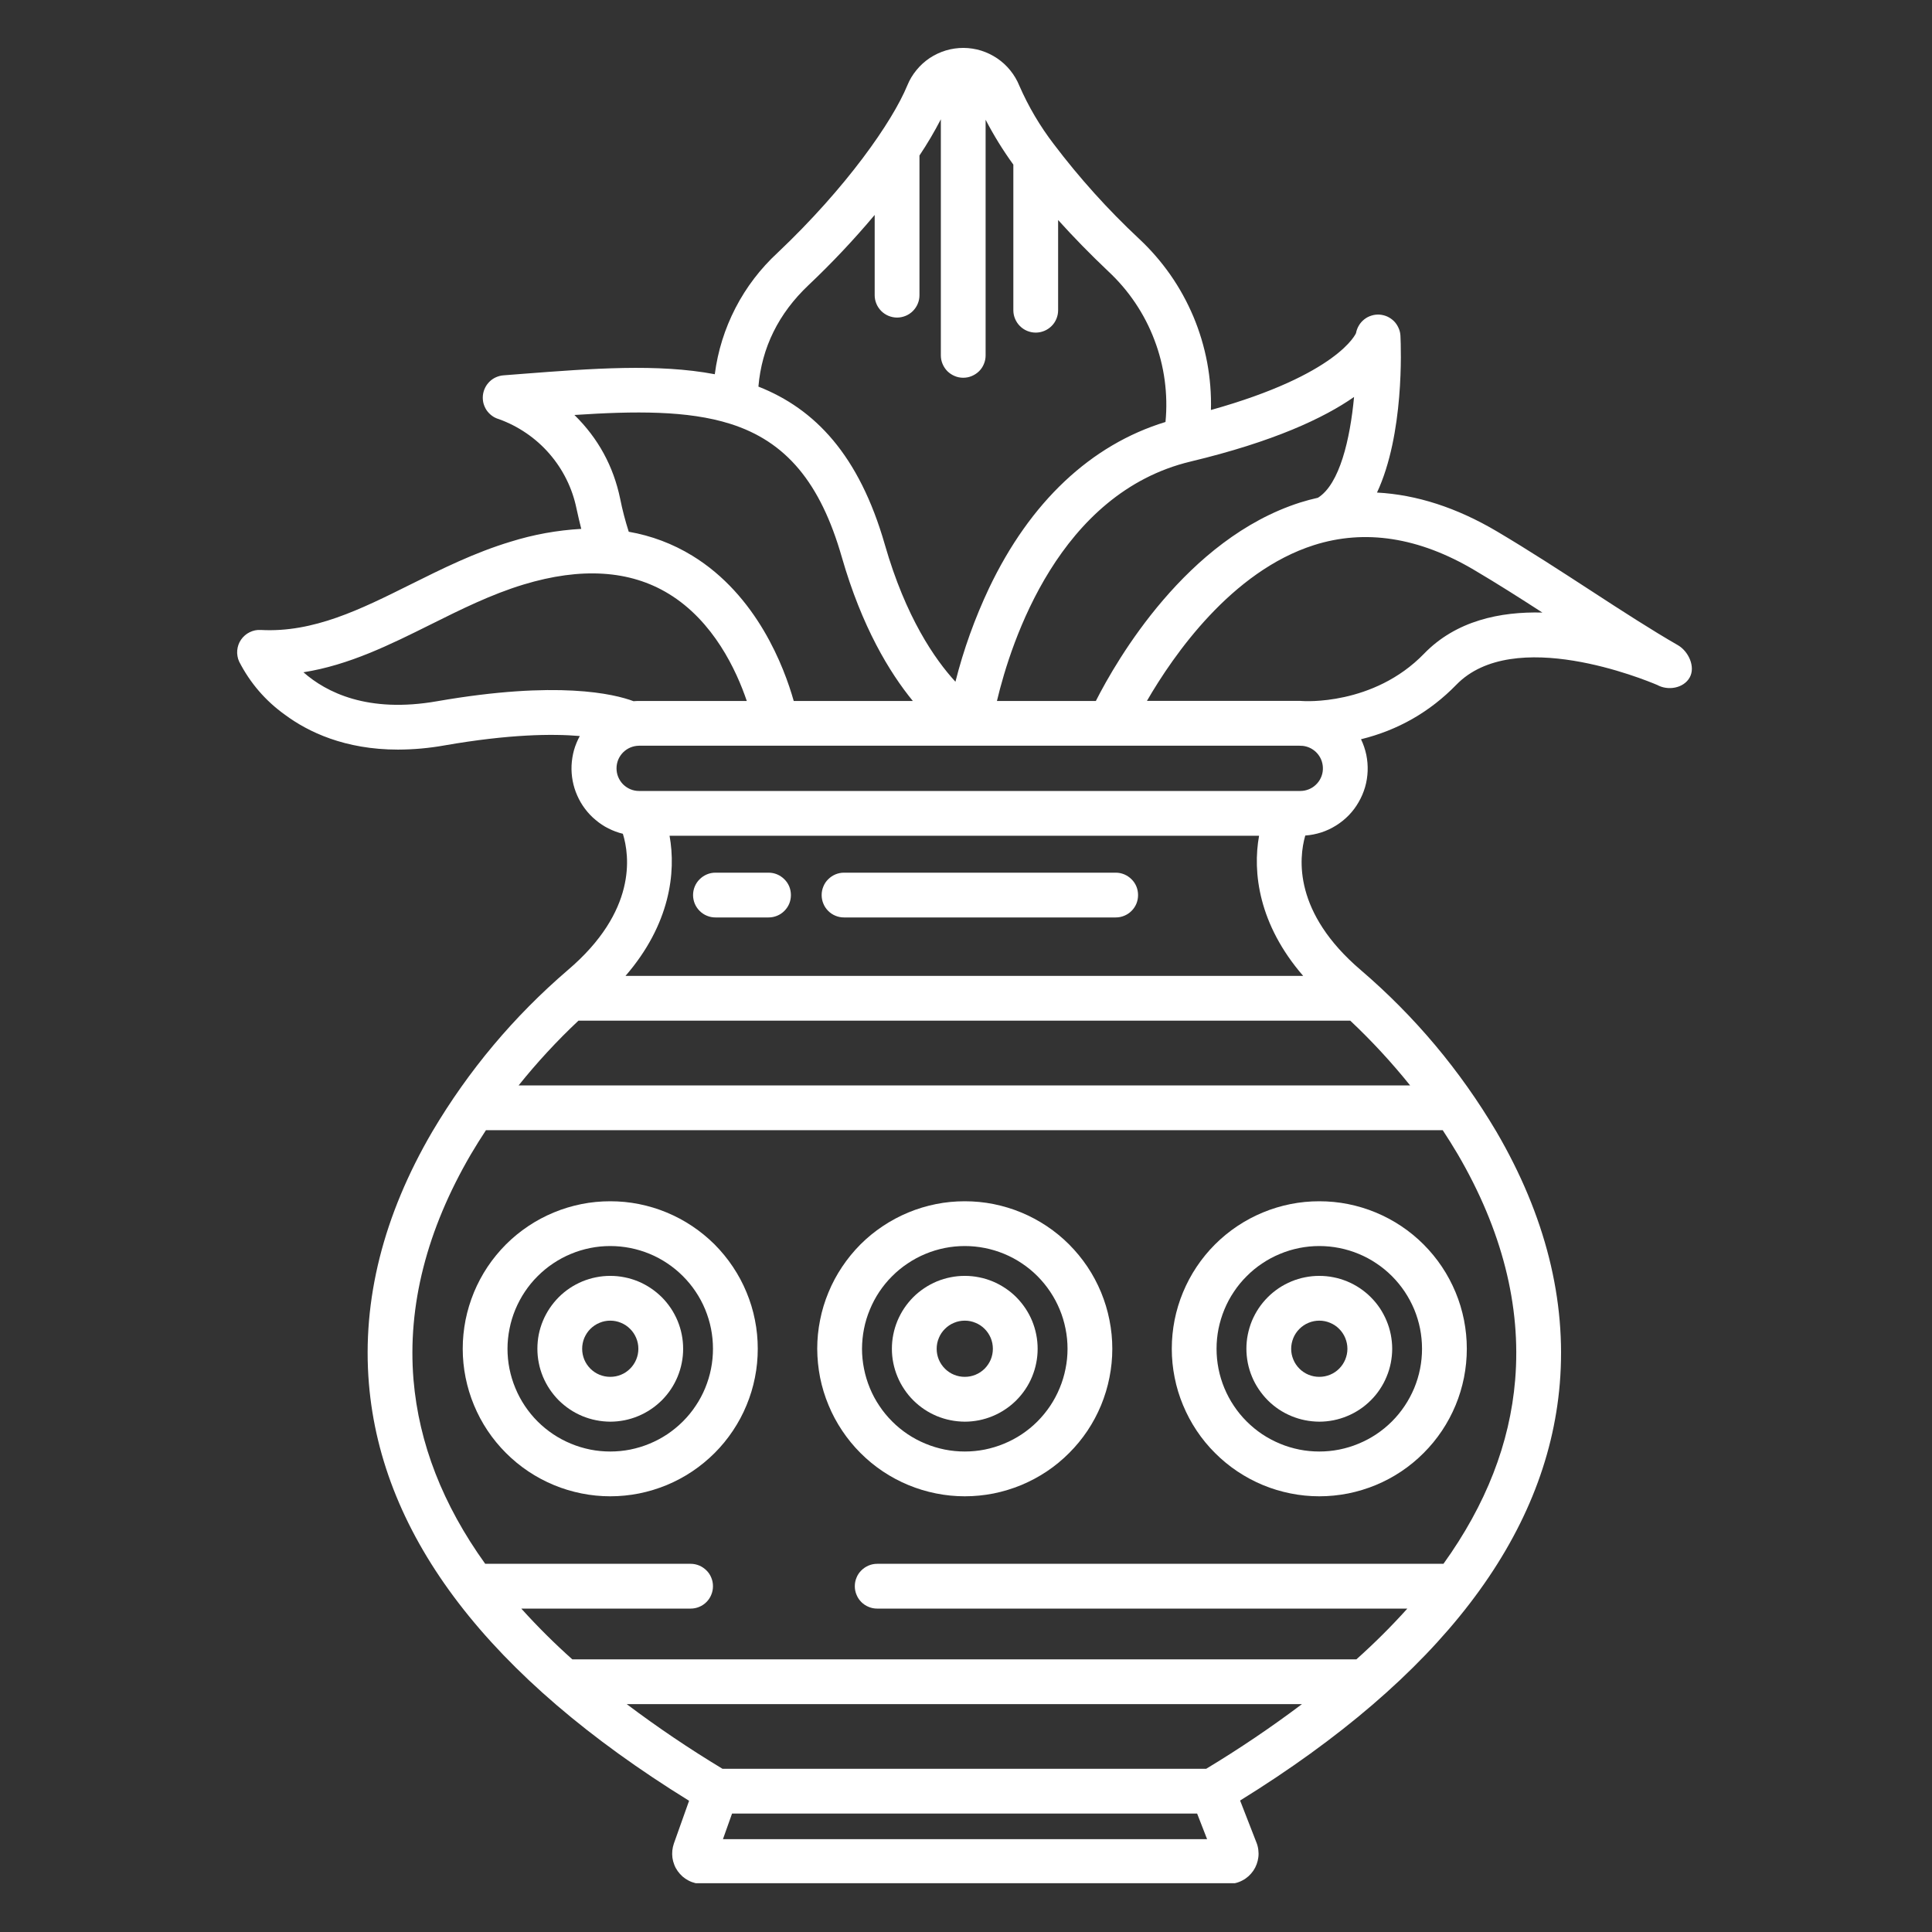 <svg xmlns="http://www.w3.org/2000/svg" xmlns:xlink="http://www.w3.org/1999/xlink" width="200" zoomAndPan="magnify" viewBox="0 0 150 150" height="200" preserveAspectRatio="xMidYMid meet" version="1.0"><rect x="0" y="0" width="150" height="150" fill="#333333" stroke="none"/><defs><clipPath id="8aa60cee48"><path d="M 18.324 3.711 L 131.574 3.711 L 131.574 146.211 L 18.324 146.211 Z M 18.324 3.711 " clip-rule="nonzero"/></clipPath></defs><path fill="#ffffff" d="M 81.816 11.191 C 81.855 11.242 81.781 11.141 81.816 11.191 Z M 81.816 11.191 " fill-opacity="1" fill-rule="nonzero"/><path fill="#ffffff" d="M 128.66 53.18 L 128.656 53.18 C 128.684 53.191 128.715 53.207 128.66 53.18 Z M 128.66 53.18 " fill-opacity="1" fill-rule="nonzero"/><g clip-path="url(#8aa60cee48)"><path fill="#ffffff" d="M 130.262 50.086 C 128.285 48.953 125.898 47.41 123.543 45.875 C 121.18 44.34 118.734 42.746 116.242 41.27 C 113.102 39.41 109.98 38.406 106.91 38.242 C 109.023 33.723 108.777 27.047 108.73 26.07 C 108.719 25.859 108.672 25.652 108.582 25.461 C 108.496 25.266 108.379 25.09 108.23 24.938 C 108.078 24.789 107.906 24.668 107.711 24.578 C 107.516 24.492 107.312 24.441 107.102 24.426 C 106.887 24.414 106.68 24.438 106.477 24.504 C 106.273 24.566 106.086 24.664 105.918 24.797 C 105.75 24.93 105.613 25.086 105.504 25.27 C 105.395 25.453 105.32 25.648 105.281 25.859 C 105.277 25.891 103.91 29.066 94.016 31.832 C 94.051 30.59 93.949 29.355 93.723 28.137 C 93.492 26.914 93.137 25.73 92.656 24.582 C 92.172 23.438 91.578 22.355 90.867 21.336 C 90.152 20.316 89.344 19.383 88.434 18.535 C 86.02 16.277 83.812 13.828 81.816 11.191 C 80.742 9.789 79.852 8.281 79.145 6.664 C 78.969 6.23 78.734 5.832 78.441 5.469 C 78.148 5.105 77.809 4.793 77.422 4.531 C 77.035 4.27 76.621 4.07 76.176 3.93 C 75.73 3.793 75.273 3.723 74.805 3.719 C 74.34 3.719 73.883 3.785 73.434 3.918 C 72.988 4.055 72.57 4.25 72.18 4.508 C 71.793 4.77 71.449 5.078 71.156 5.441 C 70.859 5.801 70.621 6.195 70.445 6.629 C 69.281 9.453 65.715 14.566 60.379 19.617 C 59.039 20.855 57.945 22.285 57.105 23.906 C 56.27 25.527 55.73 27.246 55.496 29.055 C 51.082 28.219 45.973 28.609 40.555 29.027 L 39.09 29.141 C 38.887 29.156 38.695 29.207 38.508 29.289 C 38.324 29.371 38.156 29.484 38.012 29.625 C 37.867 29.77 37.746 29.93 37.66 30.113 C 37.57 30.297 37.516 30.488 37.492 30.691 C 37.473 30.891 37.484 31.09 37.531 31.289 C 37.582 31.484 37.66 31.668 37.773 31.84 C 37.887 32.008 38.027 32.152 38.188 32.273 C 38.352 32.395 38.531 32.484 38.727 32.539 C 39.484 32.812 40.195 33.176 40.859 33.629 C 41.523 34.082 42.121 34.613 42.648 35.219 C 43.176 35.828 43.621 36.492 43.977 37.211 C 44.336 37.934 44.594 38.688 44.758 39.477 C 44.887 40.074 45.008 40.59 45.129 41.062 C 43.258 41.168 41.426 41.5 39.637 42.059 C 36.836 42.906 34.312 44.164 31.871 45.379 C 27.996 47.309 24.336 49.133 20.246 48.91 C 20.098 48.902 19.949 48.91 19.801 48.941 C 19.656 48.973 19.516 49.02 19.383 49.086 C 19.246 49.152 19.125 49.234 19.012 49.332 C 18.898 49.43 18.801 49.539 18.715 49.664 C 18.629 49.785 18.562 49.918 18.512 50.059 C 18.465 50.199 18.43 50.344 18.418 50.496 C 18.406 50.645 18.41 50.793 18.438 50.938 C 18.461 51.086 18.504 51.227 18.566 51.363 C 19.422 53.031 20.609 54.41 22.133 55.5 C 23.914 56.82 26.766 58.199 30.902 58.199 C 32.121 58.195 33.324 58.086 34.523 57.871 C 39.508 57.004 42.875 56.961 45.016 57.145 C 44.824 57.496 44.672 57.863 44.562 58.25 C 44.457 58.637 44.395 59.027 44.375 59.43 C 44.359 59.832 44.387 60.227 44.461 60.621 C 44.535 61.016 44.652 61.395 44.816 61.762 C 44.977 62.129 45.176 62.473 45.418 62.793 C 45.66 63.117 45.934 63.406 46.242 63.66 C 46.547 63.918 46.879 64.141 47.238 64.32 C 47.598 64.5 47.969 64.641 48.359 64.734 C 48.887 66.438 49.457 70.746 44.086 75.316 C 39.891 78.918 36.383 83.098 33.566 87.855 C 29.762 94.359 28.105 100.941 28.641 107.414 C 29.629 119.332 37.992 130.227 53.5 139.812 L 52.32 143.129 C 52.258 143.309 52.219 143.492 52.199 143.676 C 52.18 143.863 52.184 144.051 52.207 144.238 C 52.234 144.426 52.281 144.605 52.352 144.781 C 52.418 144.957 52.508 145.121 52.617 145.273 C 52.727 145.426 52.852 145.566 52.992 145.691 C 53.133 145.812 53.289 145.918 53.453 146.004 C 53.621 146.094 53.797 146.156 53.98 146.203 C 54.164 146.246 54.348 146.27 54.535 146.27 L 95.363 146.27 C 95.555 146.27 95.746 146.246 95.93 146.199 C 96.117 146.156 96.293 146.086 96.461 145.996 C 96.629 145.91 96.785 145.801 96.93 145.672 C 97.07 145.547 97.195 145.402 97.305 145.246 C 97.414 145.086 97.5 144.918 97.566 144.738 C 97.633 144.559 97.676 144.375 97.699 144.188 C 97.723 143.996 97.719 143.805 97.695 143.617 C 97.672 143.426 97.625 143.242 97.555 143.066 L 96.281 139.793 C 111.762 130.211 120.113 119.324 121.102 107.418 C 121.637 100.945 119.98 94.363 116.176 87.855 C 113.359 83.098 109.852 78.918 105.656 75.32 C 100.418 70.859 100.832 66.648 101.34 64.871 C 101.766 64.84 102.18 64.758 102.586 64.629 C 102.992 64.496 103.375 64.316 103.734 64.09 C 104.098 63.863 104.426 63.598 104.723 63.293 C 105.02 62.984 105.273 62.648 105.484 62.277 C 105.699 61.91 105.863 61.52 105.984 61.113 C 106.102 60.703 106.168 60.285 106.184 59.859 C 106.199 59.434 106.164 59.012 106.078 58.594 C 105.988 58.18 105.855 57.777 105.668 57.395 C 108.535 56.691 111.004 55.281 113.066 53.168 C 117.512 48.582 127.68 52.762 128.656 53.176 C 128.633 53.164 128.609 53.148 128.66 53.176 C 129.496 53.645 130.711 53.441 131.184 52.605 C 131.656 51.773 131.094 50.562 130.262 50.086 Z M 105.129 30.82 C 104.824 34.078 104.016 37.59 102.324 38.645 C 101.863 38.75 101.398 38.871 100.941 39.016 C 92.113 41.836 86.691 51.254 85.082 54.422 L 77.402 54.422 C 78.512 49.75 82.246 38.27 92.445 35.832 C 98.883 34.289 102.777 32.461 105.129 30.82 Z M 62.77 22.141 C 64.586 20.422 66.301 18.605 67.91 16.688 L 67.91 22.918 C 67.91 23.148 67.953 23.367 68.043 23.582 C 68.129 23.793 68.258 23.98 68.418 24.145 C 68.582 24.309 68.77 24.434 68.984 24.523 C 69.195 24.609 69.418 24.656 69.648 24.656 C 69.879 24.656 70.102 24.609 70.312 24.523 C 70.527 24.434 70.715 24.309 70.879 24.145 C 71.039 23.98 71.168 23.793 71.254 23.582 C 71.344 23.367 71.387 23.148 71.387 22.918 L 71.387 12.074 C 71.992 11.168 72.547 10.23 73.047 9.262 L 73.047 27.59 C 73.047 27.82 73.09 28.043 73.18 28.254 C 73.27 28.469 73.395 28.656 73.555 28.82 C 73.719 28.98 73.906 29.105 74.121 29.195 C 74.332 29.285 74.555 29.328 74.785 29.328 C 75.016 29.328 75.238 29.285 75.449 29.195 C 75.664 29.105 75.852 28.98 76.016 28.82 C 76.18 28.656 76.305 28.469 76.391 28.254 C 76.48 28.043 76.523 27.82 76.523 27.59 L 76.523 9.297 C 77.156 10.512 77.871 11.672 78.676 12.781 L 78.676 24.086 C 78.676 24.316 78.719 24.535 78.809 24.75 C 78.898 24.961 79.023 25.152 79.184 25.312 C 79.348 25.477 79.535 25.602 79.75 25.691 C 79.961 25.777 80.184 25.824 80.414 25.824 C 80.645 25.824 80.867 25.777 81.078 25.691 C 81.293 25.602 81.48 25.477 81.645 25.312 C 81.809 25.152 81.934 24.961 82.02 24.75 C 82.109 24.535 82.152 24.316 82.152 24.086 L 82.152 17.082 C 83.332 18.391 84.633 19.727 86.043 21.062 C 86.836 21.801 87.539 22.621 88.145 23.523 C 88.75 24.422 89.246 25.379 89.629 26.395 C 90.016 27.406 90.281 28.453 90.426 29.527 C 90.57 30.605 90.594 31.684 90.488 32.762 C 84.699 34.531 79.977 38.969 76.785 45.672 C 75.684 48.008 74.812 50.426 74.18 52.93 C 72.578 51.188 70.32 47.922 68.703 42.297 C 66.699 35.312 63.262 31.742 58.883 30.016 C 59.141 26.988 60.445 24.34 62.77 22.141 Z M 44.598 32.219 C 49.285 31.91 53.379 31.863 56.684 32.902 C 61.02 34.266 63.695 37.457 65.359 43.258 C 66.918 48.68 69.059 52.207 70.871 54.422 L 61.625 54.422 C 60.879 51.785 58.777 46.223 53.75 43.145 C 52.223 42.211 50.578 41.594 48.816 41.285 C 48.547 40.445 48.324 39.598 48.152 38.734 C 47.629 36.203 46.445 34.031 44.598 32.219 Z M 33.926 54.445 C 28.551 55.387 25.328 53.754 23.559 52.195 C 27.105 51.637 30.305 50.043 33.422 48.492 C 35.734 47.34 38.125 46.148 40.648 45.383 C 45.117 44.027 48.91 44.266 51.918 46.102 C 55.402 48.223 57.176 52.051 57.98 54.422 L 49.602 54.422 C 49.461 54.422 49.328 54.43 49.191 54.441 C 47.691 53.879 43.301 52.812 33.926 54.445 Z M 56.129 142.793 L 56.836 140.805 L 92.945 140.805 L 93.719 142.793 Z M 93.652 137.328 L 56.094 137.328 C 53.527 135.781 51.051 134.109 48.66 132.309 L 101.082 132.309 C 98.691 134.109 96.215 135.781 93.648 137.328 Z M 113.176 89.609 C 116.613 95.488 118.113 101.383 117.637 107.129 C 117.23 112.059 115.371 116.82 112.07 121.414 L 68.105 121.414 C 67.875 121.414 67.652 121.457 67.441 121.547 C 67.227 121.637 67.039 121.762 66.875 121.926 C 66.711 122.086 66.586 122.273 66.5 122.488 C 66.41 122.699 66.367 122.922 66.367 123.152 C 66.367 123.383 66.41 123.605 66.5 123.816 C 66.586 124.031 66.711 124.219 66.875 124.383 C 67.039 124.547 67.227 124.672 67.441 124.758 C 67.652 124.848 67.875 124.891 68.105 124.891 L 109.266 124.891 C 108.02 126.277 106.699 127.59 105.309 128.832 L 44.434 128.832 C 43.043 127.59 41.723 126.277 40.473 124.891 L 53.617 124.891 C 53.848 124.891 54.07 124.848 54.285 124.758 C 54.496 124.672 54.684 124.547 54.848 124.383 C 55.012 124.219 55.137 124.031 55.223 123.816 C 55.312 123.605 55.355 123.383 55.355 123.152 C 55.355 122.922 55.312 122.699 55.223 122.488 C 55.137 122.273 55.012 122.086 54.848 121.926 C 54.684 121.762 54.496 121.637 54.285 121.547 C 54.07 121.457 53.848 121.414 53.617 121.414 L 37.672 121.414 C 34.379 116.828 32.523 112.066 32.105 107.129 C 31.629 101.383 33.129 95.488 36.566 89.609 C 36.945 88.965 37.336 88.348 37.73 87.746 L 112.012 87.746 C 112.406 88.348 112.797 88.965 113.176 89.609 Z M 104.836 79.246 C 106.5 80.812 108.047 82.488 109.48 84.27 L 40.266 84.27 C 41.695 82.488 43.242 80.812 44.91 79.246 Z M 101.18 75.77 L 48.562 75.77 C 52.031 71.766 52.5 67.719 51.984 64.887 L 97.754 64.887 C 97.242 67.719 97.711 71.766 101.18 75.77 Z M 100.961 61.41 L 49.602 61.41 C 49.371 61.41 49.148 61.363 48.934 61.273 C 48.723 61.18 48.535 61.055 48.371 60.891 C 48.211 60.727 48.086 60.535 47.996 60.32 C 47.91 60.109 47.867 59.887 47.867 59.656 C 47.867 59.426 47.91 59.203 47.996 58.988 C 48.086 58.773 48.211 58.586 48.371 58.422 C 48.535 58.258 48.723 58.129 48.934 58.039 C 49.148 57.949 49.371 57.902 49.602 57.898 L 100.898 57.898 C 100.961 57.902 101.051 57.906 101.164 57.91 C 101.383 57.938 101.594 58.004 101.789 58.109 C 101.988 58.219 102.156 58.355 102.301 58.527 C 102.445 58.699 102.551 58.891 102.621 59.102 C 102.691 59.316 102.719 59.535 102.707 59.758 C 102.695 59.98 102.641 60.191 102.547 60.395 C 102.453 60.598 102.324 60.777 102.16 60.93 C 102 61.086 101.812 61.203 101.605 61.285 C 101.398 61.367 101.184 61.41 100.961 61.41 Z M 110.57 50.746 C 106.629 54.816 101.168 54.434 101.109 54.426 C 101.062 54.426 101.012 54.418 100.961 54.418 L 89.047 54.418 C 91.121 50.836 95.625 44.359 102.012 42.324 C 105.973 41.062 110.168 41.711 114.469 44.262 C 116.25 45.312 118.016 46.438 119.75 47.559 C 116.473 47.473 113.047 48.191 110.57 50.746 Z M 110.57 50.746 " fill-opacity="1" fill-rule="nonzero"/></g><path fill="#ffffff" d="M 47.379 116.172 C 48.133 116.172 48.875 116.098 49.613 115.953 C 50.352 115.805 51.066 115.586 51.762 115.301 C 52.457 115.012 53.117 114.66 53.742 114.242 C 54.367 113.824 54.945 113.348 55.48 112.816 C 56.012 112.285 56.484 111.707 56.902 111.082 C 57.32 110.457 57.676 109.797 57.961 109.102 C 58.25 108.406 58.469 107.691 58.613 106.953 C 58.762 106.215 58.832 105.469 58.832 104.719 C 58.832 103.965 58.762 103.223 58.613 102.484 C 58.469 101.746 58.25 101.031 57.961 100.336 C 57.676 99.641 57.32 98.98 56.902 98.355 C 56.484 97.73 56.012 97.152 55.48 96.617 C 54.945 96.086 54.367 95.613 53.742 95.195 C 53.117 94.777 52.457 94.426 51.762 94.137 C 51.066 93.848 50.352 93.633 49.613 93.484 C 48.875 93.336 48.133 93.266 47.379 93.266 C 46.629 93.266 45.883 93.336 45.145 93.484 C 44.406 93.633 43.691 93.848 42.996 94.137 C 42.301 94.426 41.641 94.777 41.016 95.195 C 40.391 95.613 39.812 96.086 39.281 96.617 C 38.75 97.152 38.273 97.73 37.855 98.355 C 37.438 98.98 37.086 99.641 36.797 100.336 C 36.512 101.031 36.293 101.746 36.145 102.484 C 36 103.223 35.926 103.965 35.926 104.719 C 35.926 105.469 36 106.215 36.148 106.953 C 36.297 107.688 36.512 108.406 36.801 109.098 C 37.09 109.793 37.441 110.453 37.859 111.078 C 38.277 111.703 38.754 112.281 39.285 112.812 C 39.816 113.344 40.395 113.82 41.02 114.238 C 41.645 114.656 42.305 115.008 43 115.297 C 43.691 115.586 44.41 115.801 45.145 115.949 C 45.883 116.098 46.629 116.172 47.379 116.172 Z M 47.379 96.742 C 47.902 96.742 48.422 96.793 48.938 96.895 C 49.449 96.996 49.949 97.148 50.434 97.348 C 50.918 97.547 51.375 97.793 51.812 98.086 C 52.246 98.375 52.648 98.707 53.02 99.078 C 53.391 99.449 53.723 99.852 54.012 100.285 C 54.305 100.723 54.551 101.18 54.75 101.664 C 54.949 102.148 55.102 102.648 55.203 103.16 C 55.305 103.676 55.355 104.195 55.355 104.719 C 55.355 105.242 55.305 105.762 55.203 106.273 C 55.102 106.789 54.949 107.285 54.75 107.77 C 54.551 108.254 54.305 108.715 54.012 109.148 C 53.723 109.586 53.391 109.988 53.02 110.359 C 52.648 110.73 52.246 111.059 51.812 111.352 C 51.375 111.641 50.918 111.887 50.434 112.086 C 49.949 112.289 49.449 112.438 48.938 112.543 C 48.422 112.645 47.902 112.695 47.379 112.695 C 46.855 112.695 46.336 112.645 45.824 112.543 C 45.309 112.438 44.812 112.289 44.328 112.086 C 43.844 111.887 43.383 111.641 42.949 111.352 C 42.512 111.059 42.109 110.73 41.738 110.359 C 41.367 109.988 41.039 109.586 40.746 109.148 C 40.457 108.715 40.211 108.254 40.012 107.77 C 39.809 107.285 39.66 106.789 39.555 106.273 C 39.453 105.762 39.402 105.242 39.402 104.719 C 39.402 104.195 39.457 103.676 39.559 103.164 C 39.66 102.648 39.812 102.152 40.012 101.668 C 40.215 101.184 40.461 100.723 40.75 100.289 C 41.043 99.852 41.371 99.449 41.742 99.082 C 42.113 98.711 42.516 98.379 42.949 98.09 C 43.387 97.797 43.844 97.551 44.328 97.352 C 44.812 97.148 45.312 97 45.824 96.895 C 46.336 96.793 46.855 96.742 47.379 96.742 Z M 47.379 96.742 " fill-opacity="1" fill-rule="nonzero"/><path fill="#ffffff" d="M 47.379 110.379 C 47.75 110.379 48.121 110.34 48.484 110.27 C 48.848 110.195 49.203 110.09 49.547 109.945 C 49.887 109.805 50.215 109.629 50.523 109.422 C 50.832 109.219 51.117 108.98 51.383 108.719 C 51.645 108.457 51.879 108.172 52.086 107.863 C 52.293 107.555 52.465 107.227 52.609 106.883 C 52.75 106.539 52.859 106.188 52.93 105.82 C 53.004 105.457 53.039 105.09 53.039 104.719 C 53.039 104.348 53.004 103.98 52.93 103.613 C 52.859 103.25 52.75 102.895 52.609 102.551 C 52.465 102.211 52.293 101.883 52.086 101.574 C 51.879 101.266 51.645 100.98 51.383 100.715 C 51.117 100.453 50.832 100.219 50.523 100.012 C 50.215 99.805 49.891 99.633 49.547 99.488 C 49.203 99.348 48.848 99.238 48.484 99.168 C 48.121 99.094 47.75 99.059 47.379 99.059 C 47.008 99.059 46.641 99.094 46.277 99.168 C 45.91 99.238 45.559 99.348 45.215 99.488 C 44.871 99.633 44.547 99.805 44.234 100.012 C 43.926 100.219 43.641 100.453 43.379 100.715 C 43.117 100.98 42.883 101.266 42.676 101.574 C 42.469 101.883 42.293 102.211 42.152 102.551 C 42.008 102.895 41.902 103.25 41.828 103.613 C 41.758 103.977 41.723 104.348 41.723 104.719 C 41.723 105.09 41.758 105.457 41.832 105.82 C 41.902 106.188 42.012 106.539 42.152 106.883 C 42.297 107.227 42.469 107.551 42.676 107.859 C 42.883 108.168 43.117 108.453 43.379 108.719 C 43.645 108.98 43.93 109.215 44.238 109.422 C 44.547 109.629 44.871 109.801 45.215 109.945 C 45.559 110.086 45.91 110.195 46.277 110.266 C 46.641 110.34 47.008 110.375 47.379 110.379 Z M 47.379 102.535 C 47.668 102.535 47.949 102.59 48.215 102.703 C 48.48 102.812 48.719 102.969 48.922 103.176 C 49.129 103.379 49.285 103.617 49.395 103.883 C 49.508 104.148 49.562 104.43 49.562 104.719 C 49.562 105.008 49.508 105.285 49.395 105.555 C 49.285 105.82 49.129 106.055 48.922 106.262 C 48.719 106.465 48.484 106.625 48.215 106.734 C 47.949 106.844 47.668 106.898 47.379 106.898 C 47.09 106.898 46.812 106.844 46.543 106.734 C 46.277 106.625 46.043 106.465 45.836 106.262 C 45.633 106.055 45.473 105.82 45.363 105.555 C 45.254 105.285 45.199 105.008 45.199 104.719 C 45.199 104.43 45.254 104.152 45.363 103.883 C 45.477 103.617 45.633 103.379 45.836 103.176 C 46.043 102.973 46.277 102.812 46.547 102.703 C 46.812 102.59 47.09 102.535 47.379 102.535 Z M 47.379 102.535 " fill-opacity="1" fill-rule="nonzero"/><path fill="#ffffff" d="M 74.906 116.172 C 75.656 116.172 76.402 116.098 77.141 115.953 C 77.875 115.805 78.594 115.586 79.289 115.301 C 79.98 115.012 80.641 114.66 81.27 114.242 C 81.895 113.824 82.473 113.348 83.004 112.816 C 83.535 112.285 84.012 111.707 84.43 111.082 C 84.848 110.457 85.199 109.797 85.488 109.102 C 85.773 108.406 85.992 107.691 86.137 106.953 C 86.285 106.215 86.359 105.469 86.359 104.719 C 86.359 103.965 86.285 103.223 86.137 102.484 C 85.992 101.746 85.773 101.031 85.488 100.336 C 85.199 99.641 84.848 98.98 84.43 98.355 C 84.012 97.73 83.535 97.152 83.004 96.617 C 82.473 96.086 81.895 95.613 81.27 95.195 C 80.645 94.777 79.984 94.426 79.289 94.137 C 78.594 93.848 77.875 93.633 77.141 93.484 C 76.402 93.336 75.656 93.266 74.906 93.266 C 74.152 93.266 73.406 93.336 72.672 93.484 C 71.934 93.633 71.215 93.848 70.523 94.137 C 69.828 94.426 69.168 94.777 68.543 95.195 C 67.914 95.613 67.336 96.086 66.805 96.617 C 66.273 97.152 65.801 97.73 65.383 98.355 C 64.965 98.98 64.609 99.641 64.324 100.336 C 64.035 101.031 63.816 101.746 63.672 102.484 C 63.523 103.223 63.449 103.965 63.449 104.719 C 63.453 105.469 63.527 106.215 63.672 106.953 C 63.82 107.688 64.039 108.406 64.328 109.098 C 64.613 109.793 64.969 110.453 65.387 111.078 C 65.805 111.703 66.277 112.281 66.809 112.812 C 67.34 113.344 67.918 113.82 68.543 114.238 C 69.168 114.656 69.828 115.008 70.523 115.297 C 71.219 115.586 71.934 115.801 72.672 115.949 C 73.406 116.098 74.152 116.172 74.906 116.172 Z M 74.906 96.742 C 75.43 96.742 75.945 96.793 76.461 96.895 C 76.973 96.996 77.473 97.148 77.957 97.348 C 78.441 97.547 78.902 97.793 79.336 98.086 C 79.773 98.375 80.176 98.707 80.547 99.078 C 80.914 99.449 81.246 99.852 81.535 100.285 C 81.828 100.723 82.074 101.18 82.273 101.664 C 82.477 102.148 82.625 102.648 82.727 103.16 C 82.832 103.676 82.883 104.195 82.883 104.719 C 82.883 105.242 82.832 105.762 82.727 106.273 C 82.625 106.789 82.477 107.285 82.273 107.77 C 82.074 108.254 81.828 108.715 81.539 109.148 C 81.246 109.586 80.914 109.988 80.547 110.359 C 80.176 110.73 79.773 111.059 79.336 111.352 C 78.902 111.641 78.441 111.887 77.957 112.086 C 77.473 112.289 76.973 112.438 76.461 112.543 C 75.945 112.645 75.43 112.695 74.906 112.695 C 74.383 112.695 73.863 112.645 73.348 112.543 C 72.836 112.438 72.336 112.289 71.852 112.086 C 71.367 111.887 70.91 111.641 70.473 111.352 C 70.039 111.059 69.633 110.73 69.266 110.359 C 68.895 109.988 68.562 109.586 68.273 109.148 C 67.98 108.715 67.734 108.254 67.535 107.77 C 67.336 107.285 67.184 106.789 67.082 106.273 C 66.98 105.762 66.926 105.242 66.926 104.719 C 66.93 104.195 66.98 103.676 67.082 103.164 C 67.184 102.648 67.336 102.152 67.539 101.668 C 67.738 101.184 67.984 100.723 68.273 100.289 C 68.566 99.852 68.895 99.449 69.266 99.082 C 69.637 98.711 70.039 98.379 70.477 98.09 C 70.91 97.797 71.371 97.551 71.852 97.352 C 72.336 97.148 72.836 97 73.348 96.895 C 73.863 96.793 74.379 96.742 74.906 96.742 Z M 74.906 96.742 " fill-opacity="1" fill-rule="nonzero"/><path fill="#ffffff" d="M 74.906 110.379 C 75.277 110.379 75.645 110.34 76.008 110.27 C 76.371 110.195 76.727 110.09 77.07 109.945 C 77.414 109.805 77.738 109.629 78.047 109.422 C 78.355 109.219 78.645 108.98 78.906 108.719 C 79.168 108.457 79.402 108.172 79.609 107.863 C 79.816 107.555 79.992 107.227 80.133 106.883 C 80.273 106.539 80.383 106.188 80.453 105.82 C 80.527 105.457 80.562 105.09 80.562 104.719 C 80.562 104.348 80.527 103.98 80.453 103.613 C 80.383 103.25 80.273 102.895 80.133 102.551 C 79.992 102.211 79.816 101.883 79.609 101.574 C 79.402 101.266 79.168 100.98 78.906 100.715 C 78.645 100.453 78.359 100.219 78.047 100.012 C 77.738 99.805 77.414 99.633 77.07 99.488 C 76.727 99.348 76.375 99.238 76.008 99.168 C 75.645 99.094 75.277 99.059 74.906 99.059 C 74.531 99.059 74.164 99.094 73.801 99.168 C 73.438 99.238 73.082 99.348 72.738 99.488 C 72.395 99.633 72.07 99.805 71.762 100.012 C 71.453 100.219 71.164 100.453 70.902 100.715 C 70.641 100.98 70.406 101.266 70.199 101.574 C 69.992 101.883 69.82 102.211 69.676 102.551 C 69.535 102.895 69.426 103.25 69.355 103.613 C 69.281 103.977 69.246 104.348 69.246 104.719 C 69.246 105.09 69.281 105.457 69.355 105.82 C 69.43 106.188 69.535 106.539 69.68 106.883 C 69.82 107.227 69.996 107.551 70.203 107.859 C 70.406 108.168 70.641 108.453 70.906 108.719 C 71.168 108.98 71.453 109.215 71.762 109.422 C 72.07 109.629 72.398 109.801 72.738 109.945 C 73.082 110.086 73.438 110.195 73.801 110.266 C 74.164 110.34 74.531 110.375 74.906 110.379 Z M 74.906 102.535 C 75.195 102.535 75.473 102.59 75.738 102.703 C 76.008 102.812 76.242 102.969 76.449 103.176 C 76.652 103.379 76.809 103.617 76.922 103.883 C 77.031 104.148 77.086 104.43 77.086 104.719 C 77.086 105.008 77.031 105.285 76.922 105.555 C 76.809 105.82 76.652 106.055 76.449 106.262 C 76.242 106.465 76.008 106.625 75.738 106.734 C 75.473 106.844 75.195 106.898 74.906 106.898 C 74.617 106.898 74.336 106.844 74.07 106.734 C 73.801 106.625 73.566 106.465 73.363 106.262 C 73.156 106.055 73 105.82 72.887 105.555 C 72.777 105.285 72.723 105.008 72.723 104.719 C 72.723 104.43 72.777 104.152 72.891 103.883 C 73 103.617 73.156 103.379 73.363 103.176 C 73.566 102.973 73.801 102.812 74.07 102.703 C 74.336 102.59 74.613 102.535 74.906 102.535 Z M 74.906 102.535 " fill-opacity="1" fill-rule="nonzero"/><path fill="#ffffff" d="M 102.43 116.172 C 103.18 116.172 103.926 116.098 104.664 115.953 C 105.402 115.805 106.117 115.586 106.812 115.301 C 107.508 115.012 108.168 114.66 108.793 114.242 C 109.418 113.824 109.996 113.348 110.527 112.816 C 111.059 112.285 111.535 111.707 111.953 111.082 C 112.371 110.457 112.723 109.797 113.012 109.102 C 113.301 108.406 113.516 107.691 113.664 106.953 C 113.809 106.215 113.883 105.469 113.883 104.719 C 113.883 103.965 113.809 103.223 113.664 102.484 C 113.516 101.746 113.301 101.031 113.012 100.336 C 112.723 99.641 112.371 98.98 111.953 98.355 C 111.535 97.73 111.059 97.152 110.527 96.617 C 109.996 96.086 109.418 95.613 108.793 95.195 C 108.168 94.777 107.508 94.426 106.812 94.137 C 106.117 93.848 105.402 93.633 104.664 93.484 C 103.926 93.336 103.18 93.266 102.43 93.266 C 101.676 93.266 100.934 93.336 100.195 93.484 C 99.457 93.633 98.742 93.848 98.047 94.137 C 97.352 94.426 96.691 94.777 96.066 95.195 C 95.441 95.613 94.863 96.086 94.332 96.617 C 93.797 97.152 93.324 97.73 92.906 98.355 C 92.488 98.98 92.137 99.641 91.848 100.336 C 91.559 101.031 91.344 101.746 91.195 102.484 C 91.051 103.223 90.977 103.965 90.977 104.719 C 90.977 105.469 91.051 106.215 91.199 106.953 C 91.344 107.688 91.562 108.406 91.852 109.098 C 92.141 109.793 92.492 110.453 92.91 111.078 C 93.328 111.703 93.801 112.281 94.336 112.812 C 94.867 113.344 95.445 113.82 96.07 114.238 C 96.695 114.656 97.355 115.008 98.047 115.297 C 98.742 115.586 99.457 115.801 100.195 115.949 C 100.934 116.098 101.676 116.172 102.43 116.172 Z M 102.43 96.742 C 102.953 96.742 103.473 96.793 103.984 96.895 C 104.5 96.996 104.996 97.148 105.48 97.348 C 105.965 97.547 106.426 97.793 106.859 98.086 C 107.297 98.375 107.699 98.707 108.07 99.078 C 108.441 99.449 108.77 99.852 109.062 100.285 C 109.352 100.723 109.598 101.18 109.801 101.664 C 110 102.148 110.152 102.648 110.254 103.16 C 110.355 103.676 110.406 104.195 110.406 104.719 C 110.406 105.242 110.355 105.762 110.254 106.273 C 110.152 106.789 110 107.285 109.801 107.77 C 109.598 108.254 109.352 108.715 109.062 109.148 C 108.77 109.586 108.441 109.988 108.07 110.359 C 107.699 110.73 107.297 111.059 106.859 111.352 C 106.426 111.641 105.965 111.887 105.48 112.086 C 105 112.289 104.5 112.438 103.984 112.543 C 103.473 112.645 102.953 112.695 102.43 112.695 C 101.906 112.695 101.387 112.645 100.875 112.543 C 100.359 112.438 99.859 112.289 99.375 112.086 C 98.895 111.887 98.434 111.641 97.996 111.352 C 97.562 111.059 97.16 110.73 96.789 110.359 C 96.418 109.988 96.086 109.586 95.797 109.148 C 95.504 108.715 95.262 108.254 95.059 107.77 C 94.859 107.285 94.707 106.789 94.605 106.273 C 94.504 105.762 94.453 105.242 94.453 104.719 C 94.453 104.195 94.504 103.676 94.605 103.164 C 94.711 102.648 94.863 102.152 95.062 101.668 C 95.262 101.184 95.508 100.723 95.801 100.289 C 96.09 99.852 96.422 99.449 96.793 99.082 C 97.16 98.711 97.562 98.379 98 98.09 C 98.434 97.797 98.895 97.551 99.379 97.352 C 99.863 97.148 100.359 97 100.875 96.895 C 101.387 96.793 101.906 96.742 102.43 96.742 Z M 102.43 96.742 " fill-opacity="1" fill-rule="nonzero"/><path fill="#ffffff" d="M 102.43 110.379 C 102.801 110.379 103.168 110.34 103.531 110.27 C 103.898 110.195 104.25 110.09 104.594 109.945 C 104.938 109.805 105.266 109.629 105.574 109.422 C 105.883 109.219 106.168 108.98 106.43 108.719 C 106.695 108.457 106.93 108.172 107.133 107.863 C 107.34 107.555 107.516 107.227 107.656 106.883 C 107.801 106.539 107.906 106.188 107.98 105.82 C 108.051 105.457 108.09 105.09 108.09 104.719 C 108.09 104.348 108.051 103.98 107.98 103.613 C 107.906 103.25 107.801 102.895 107.656 102.551 C 107.516 102.211 107.34 101.883 107.137 101.574 C 106.93 101.266 106.695 100.98 106.43 100.715 C 106.168 100.453 105.883 100.219 105.574 100.012 C 105.266 99.805 104.938 99.633 104.594 99.488 C 104.25 99.348 103.898 99.238 103.535 99.168 C 103.168 99.094 102.801 99.059 102.43 99.059 C 102.059 99.059 101.691 99.094 101.324 99.168 C 100.961 99.238 100.605 99.348 100.266 99.488 C 99.922 99.633 99.594 99.805 99.285 100.012 C 98.977 100.219 98.691 100.453 98.43 100.715 C 98.164 100.98 97.93 101.266 97.723 101.574 C 97.516 101.883 97.344 102.211 97.199 102.551 C 97.059 102.895 96.953 103.25 96.879 103.613 C 96.805 103.977 96.77 104.348 96.77 104.719 C 96.77 105.09 96.809 105.457 96.879 105.82 C 96.953 106.188 97.059 106.539 97.203 106.883 C 97.344 107.227 97.52 107.551 97.727 107.859 C 97.934 108.168 98.168 108.453 98.43 108.719 C 98.691 108.98 98.977 109.215 99.285 109.422 C 99.594 109.629 99.922 109.801 100.266 109.945 C 100.609 110.086 100.961 110.195 101.324 110.266 C 101.691 110.34 102.059 110.375 102.43 110.379 Z M 102.43 102.535 C 102.719 102.535 102.996 102.59 103.266 102.703 C 103.531 102.812 103.77 102.969 103.973 103.176 C 104.176 103.379 104.336 103.617 104.445 103.883 C 104.555 104.148 104.613 104.43 104.613 104.719 C 104.613 105.008 104.555 105.285 104.445 105.555 C 104.336 105.82 104.176 106.055 103.973 106.262 C 103.77 106.465 103.531 106.625 103.266 106.734 C 102.996 106.844 102.719 106.898 102.43 106.898 C 102.141 106.898 101.863 106.844 101.594 106.734 C 101.328 106.625 101.09 106.465 100.887 106.262 C 100.68 106.055 100.523 105.82 100.414 105.555 C 100.301 105.285 100.246 105.008 100.246 104.719 C 100.246 104.43 100.305 104.152 100.414 103.883 C 100.523 103.617 100.684 103.379 100.887 103.176 C 101.09 102.973 101.328 102.812 101.594 102.703 C 101.863 102.59 102.141 102.535 102.43 102.535 Z M 102.43 102.535 " fill-opacity="1" fill-rule="nonzero"/><path fill="#ffffff" d="M 59.668 67.754 L 55.547 67.754 C 55.316 67.754 55.098 67.797 54.883 67.887 C 54.672 67.977 54.484 68.102 54.32 68.266 C 54.156 68.426 54.031 68.613 53.941 68.828 C 53.855 69.039 53.809 69.262 53.809 69.492 C 53.809 69.723 53.855 69.945 53.941 70.16 C 54.031 70.371 54.156 70.559 54.32 70.723 C 54.484 70.887 54.672 71.012 54.883 71.098 C 55.098 71.188 55.316 71.23 55.547 71.23 L 59.668 71.23 C 59.898 71.23 60.121 71.188 60.336 71.098 C 60.547 71.012 60.734 70.887 60.898 70.723 C 61.062 70.559 61.188 70.371 61.277 70.16 C 61.363 69.945 61.406 69.723 61.406 69.492 C 61.406 69.262 61.363 69.039 61.277 68.828 C 61.188 68.613 61.062 68.426 60.898 68.266 C 60.734 68.102 60.547 67.977 60.336 67.887 C 60.121 67.797 59.898 67.754 59.668 67.754 Z M 59.668 67.754 " fill-opacity="1" fill-rule="nonzero"/><path fill="#ffffff" d="M 86.621 67.754 L 65.531 67.754 C 65.301 67.754 65.078 67.797 64.863 67.887 C 64.652 67.977 64.465 68.102 64.301 68.266 C 64.137 68.426 64.012 68.613 63.926 68.828 C 63.836 69.039 63.793 69.262 63.793 69.492 C 63.793 69.723 63.836 69.945 63.926 70.16 C 64.012 70.371 64.137 70.559 64.301 70.723 C 64.465 70.887 64.652 71.012 64.863 71.098 C 65.078 71.188 65.301 71.23 65.531 71.23 L 86.621 71.23 C 86.852 71.23 87.074 71.188 87.289 71.098 C 87.5 71.012 87.688 70.887 87.852 70.723 C 88.016 70.559 88.141 70.371 88.23 70.16 C 88.316 69.945 88.359 69.723 88.359 69.492 C 88.359 69.262 88.316 69.039 88.23 68.828 C 88.141 68.613 88.016 68.426 87.852 68.266 C 87.688 68.102 87.5 67.977 87.289 67.887 C 87.074 67.797 86.852 67.754 86.621 67.754 Z M 86.621 67.754 " fill-opacity="1" fill-rule="nonzero"/></svg>